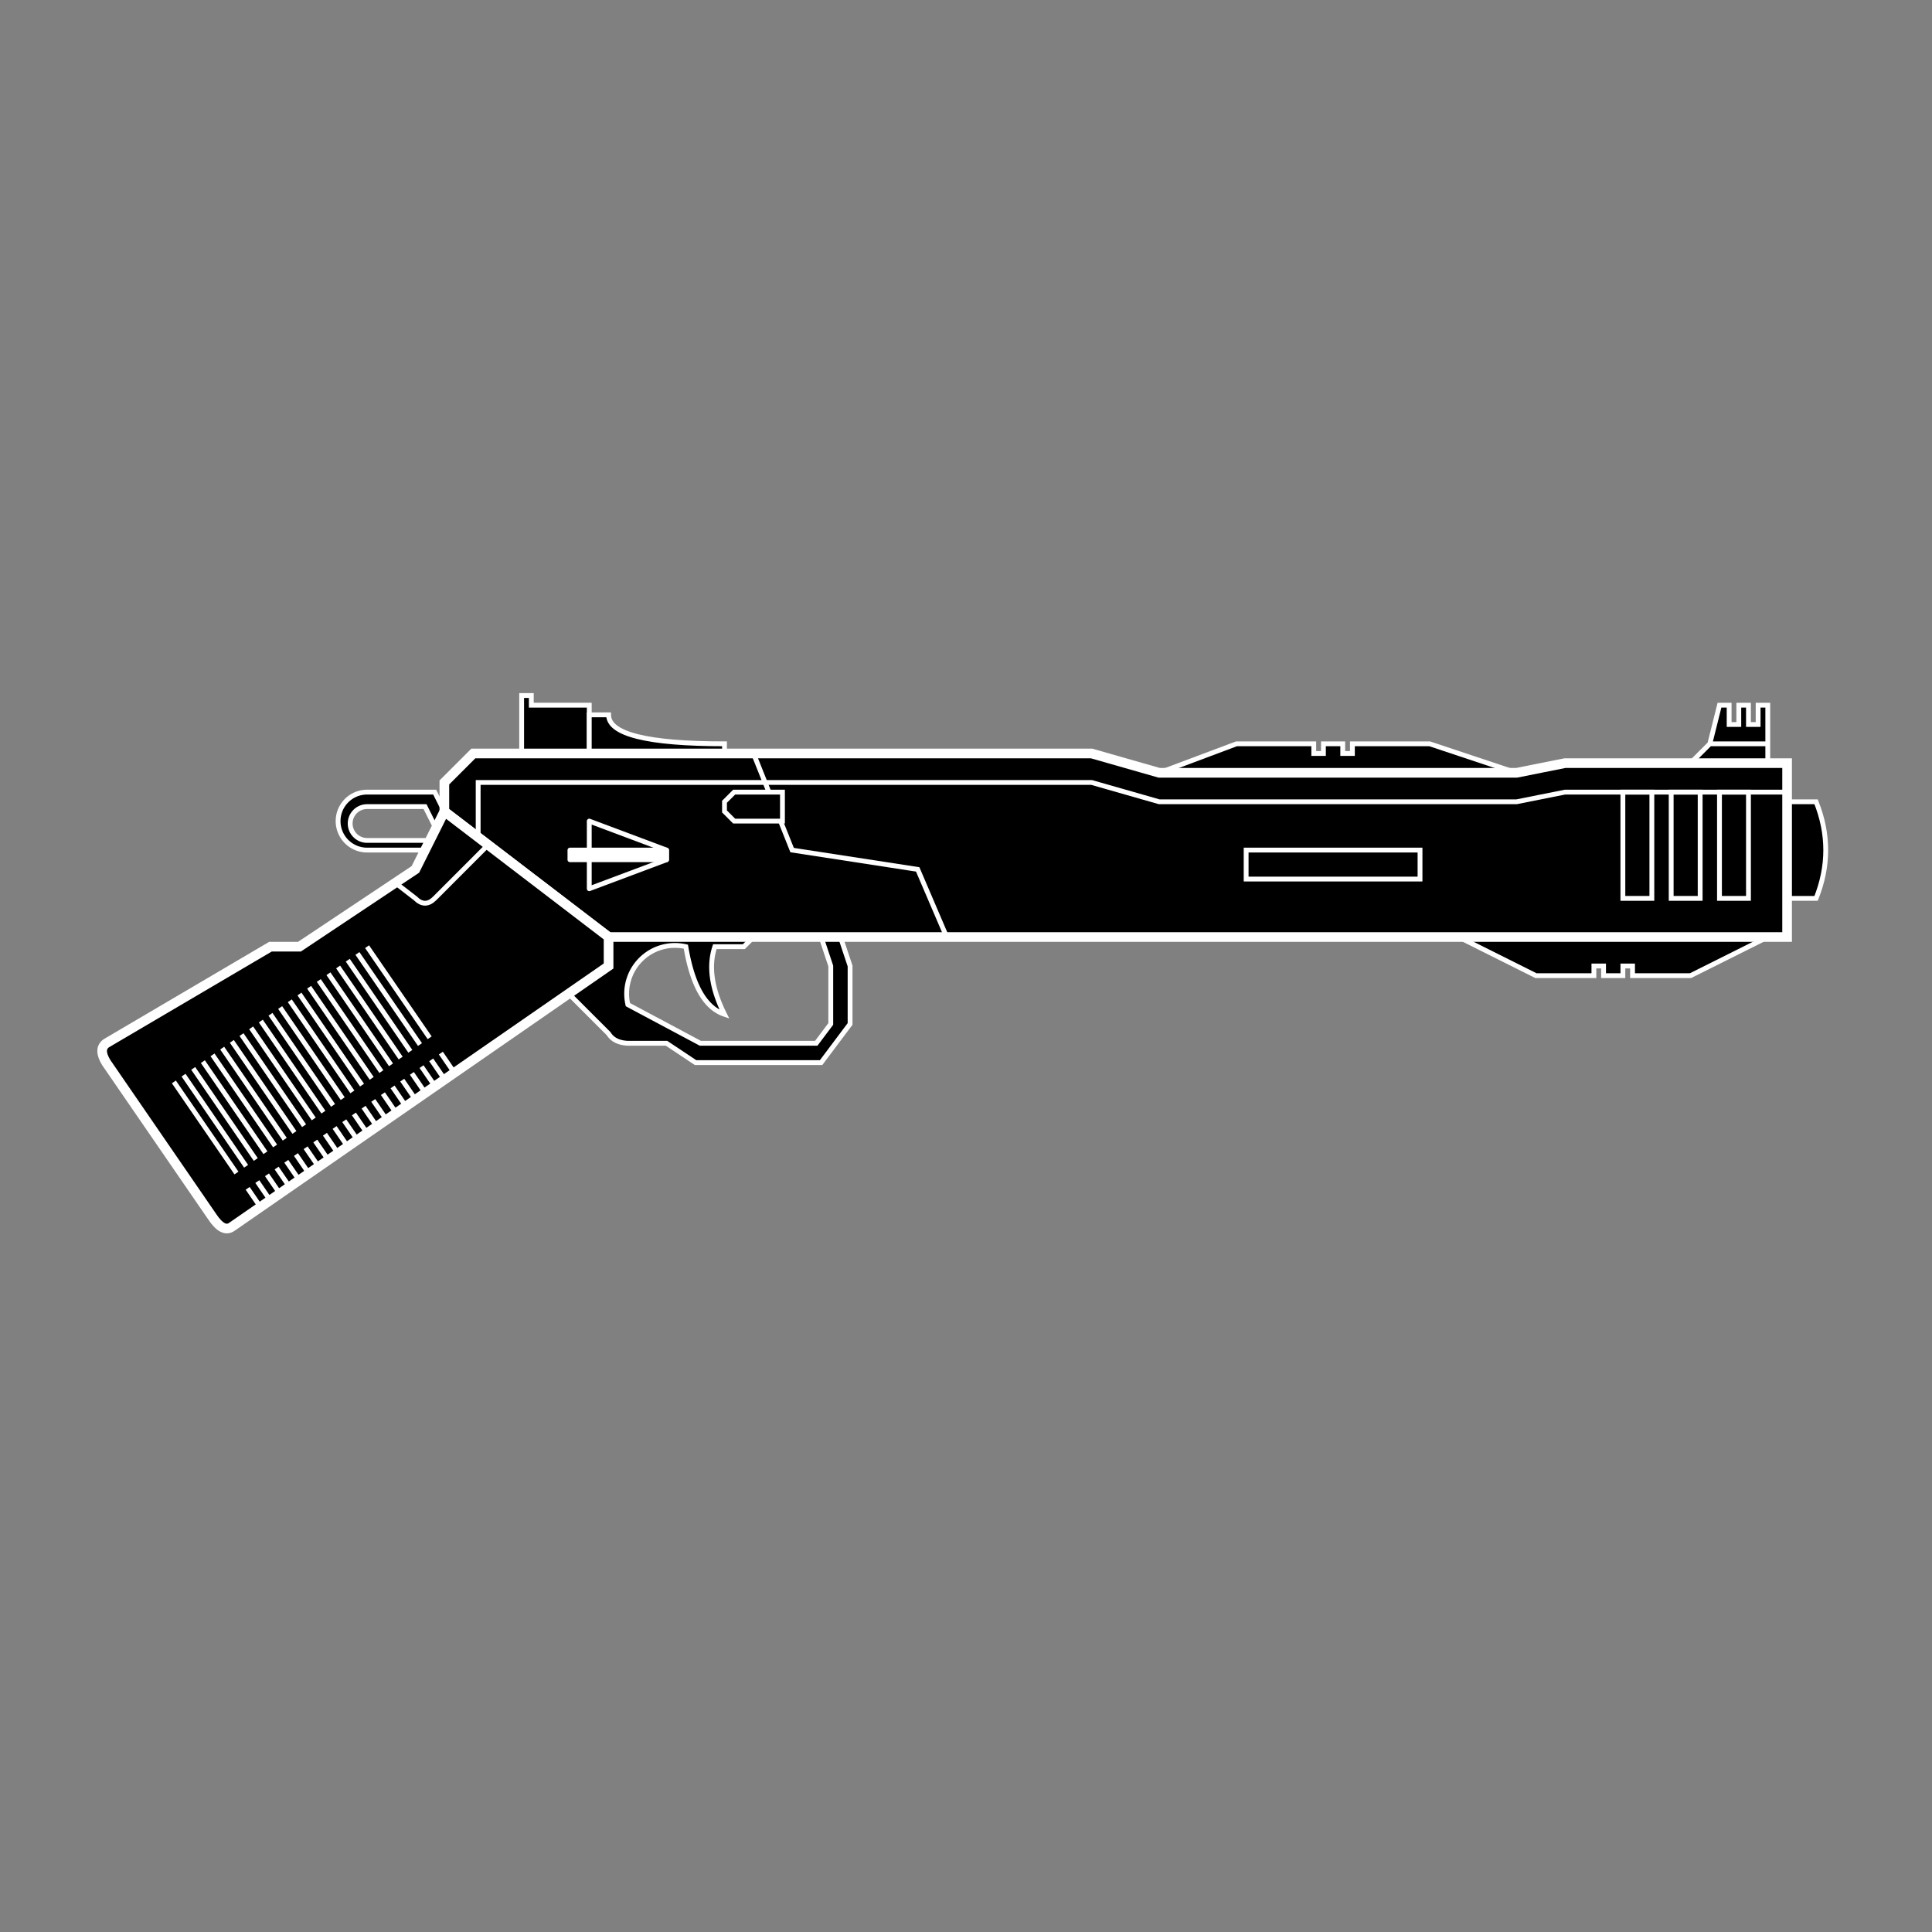 <svg
  xmlns="http://www.w3.org/2000/svg"
  width="200"
  height="200"
  viewBox="0 0 200 200"
  fill="none"
  stroke="#ffffff"
>
  <rect x="0" y="0" width="200" height="200" fill="#808080" stroke="none"/>
  <g fill="#000000" stroke-width="0.5">
    <path d="M44 88 38 88A1 1 0 0138 82L45 82 46 84ZM45 85.5 44 83.5 38 83.5A1 1 0 0038 87L45 87" />
    <path d="M54 78V72H55V73H61V78" />
    <path d="M61 78V74H63Q63 77 75 77V78" />
    <path d="M120 80 128 77H136V78H137V77H139V78H140V77H148L157 80" />
    <path d="M175 79 177 77 178 73H179V75H180V73H181V75H182V73H183V79M177 77H183" />
    <path d="M185 83H188Q190 88 188 93H185" />
    <path d="M183 97 175 101H169V100H168V101H166V100H165V101H159L151 97" />
    <path d="M87 97 88 100V106L85 110H72L69 108H65Q63.578 107.937 63 107L58 102V97ZM78 97 77 98 74 98Q73 101 75 105 72 104 71 98A5 5 0 0065 104L72.5 108 84.5 108 86 106 86 100 85 97Z" />
  </g>
  <path fill="#000000" d="M113 78 120 80H157L162 79H185V97H63L46 84V81L49 78Z" />
  <path fill="#000000" d="M63 97 63 100 24 127Q23.104 127.635 22 126L11 110Q10.149 108.613 11 108L28 98 31 98 43 90 46 84Z" />
  <g stroke-width="0.5">
    <g id="line7">
      <path id="line" d="M18 112l6.478 9.431M25.638 123.016 26.949 124.928" />
      <use href="#line" transform="translate(1 -0.7)" />
      <use href="#line" transform="translate(2 -1.4)" />
      <use href="#line" transform="translate(3 -2.1)" />
      <use href="#line" transform="translate(4 -2.8)" />
      <use href="#line" transform="translate(5 -3.5)" />
      <use href="#line" transform="translate(6 -4.2)" />
    </g>
    <use href="#line7" transform="translate(7 -4.9)" />
    <use href="#line7" transform="translate(14 -9.8)" />
    <path d="M40.926 91.396 43 93Q44 94 45 93L50.53 87.465" />
    <path d="M49.5 86.68 49.5 81H113L120 83H157L162 82H185" />
    <path d="M78 78 82 88 95 90 98 97" />
    <ellipse cx="51.5" cy="101.5" rx="1.5" />
    <ellipse cx="50" cy="92" rx="1" />
    <g stroke-linejoin="round">
      <path d="M61 85 69 88V89L61 92Z" />
      <path fill="#ffff" d="M59 88H69V89H59Z" />
    </g>
    <path fill="#000000" d="M76 82H81V85H76L75 84 75 83Z" />
    <path d="M147 88V91H129V88Z" />
    <path id="ahole" d="M168 82H171V93H168Z" />
    <use href="#ahole" transform="translate(5)" />
    <use href="#ahole" transform="translate(10)" />
  </g>
</svg>

